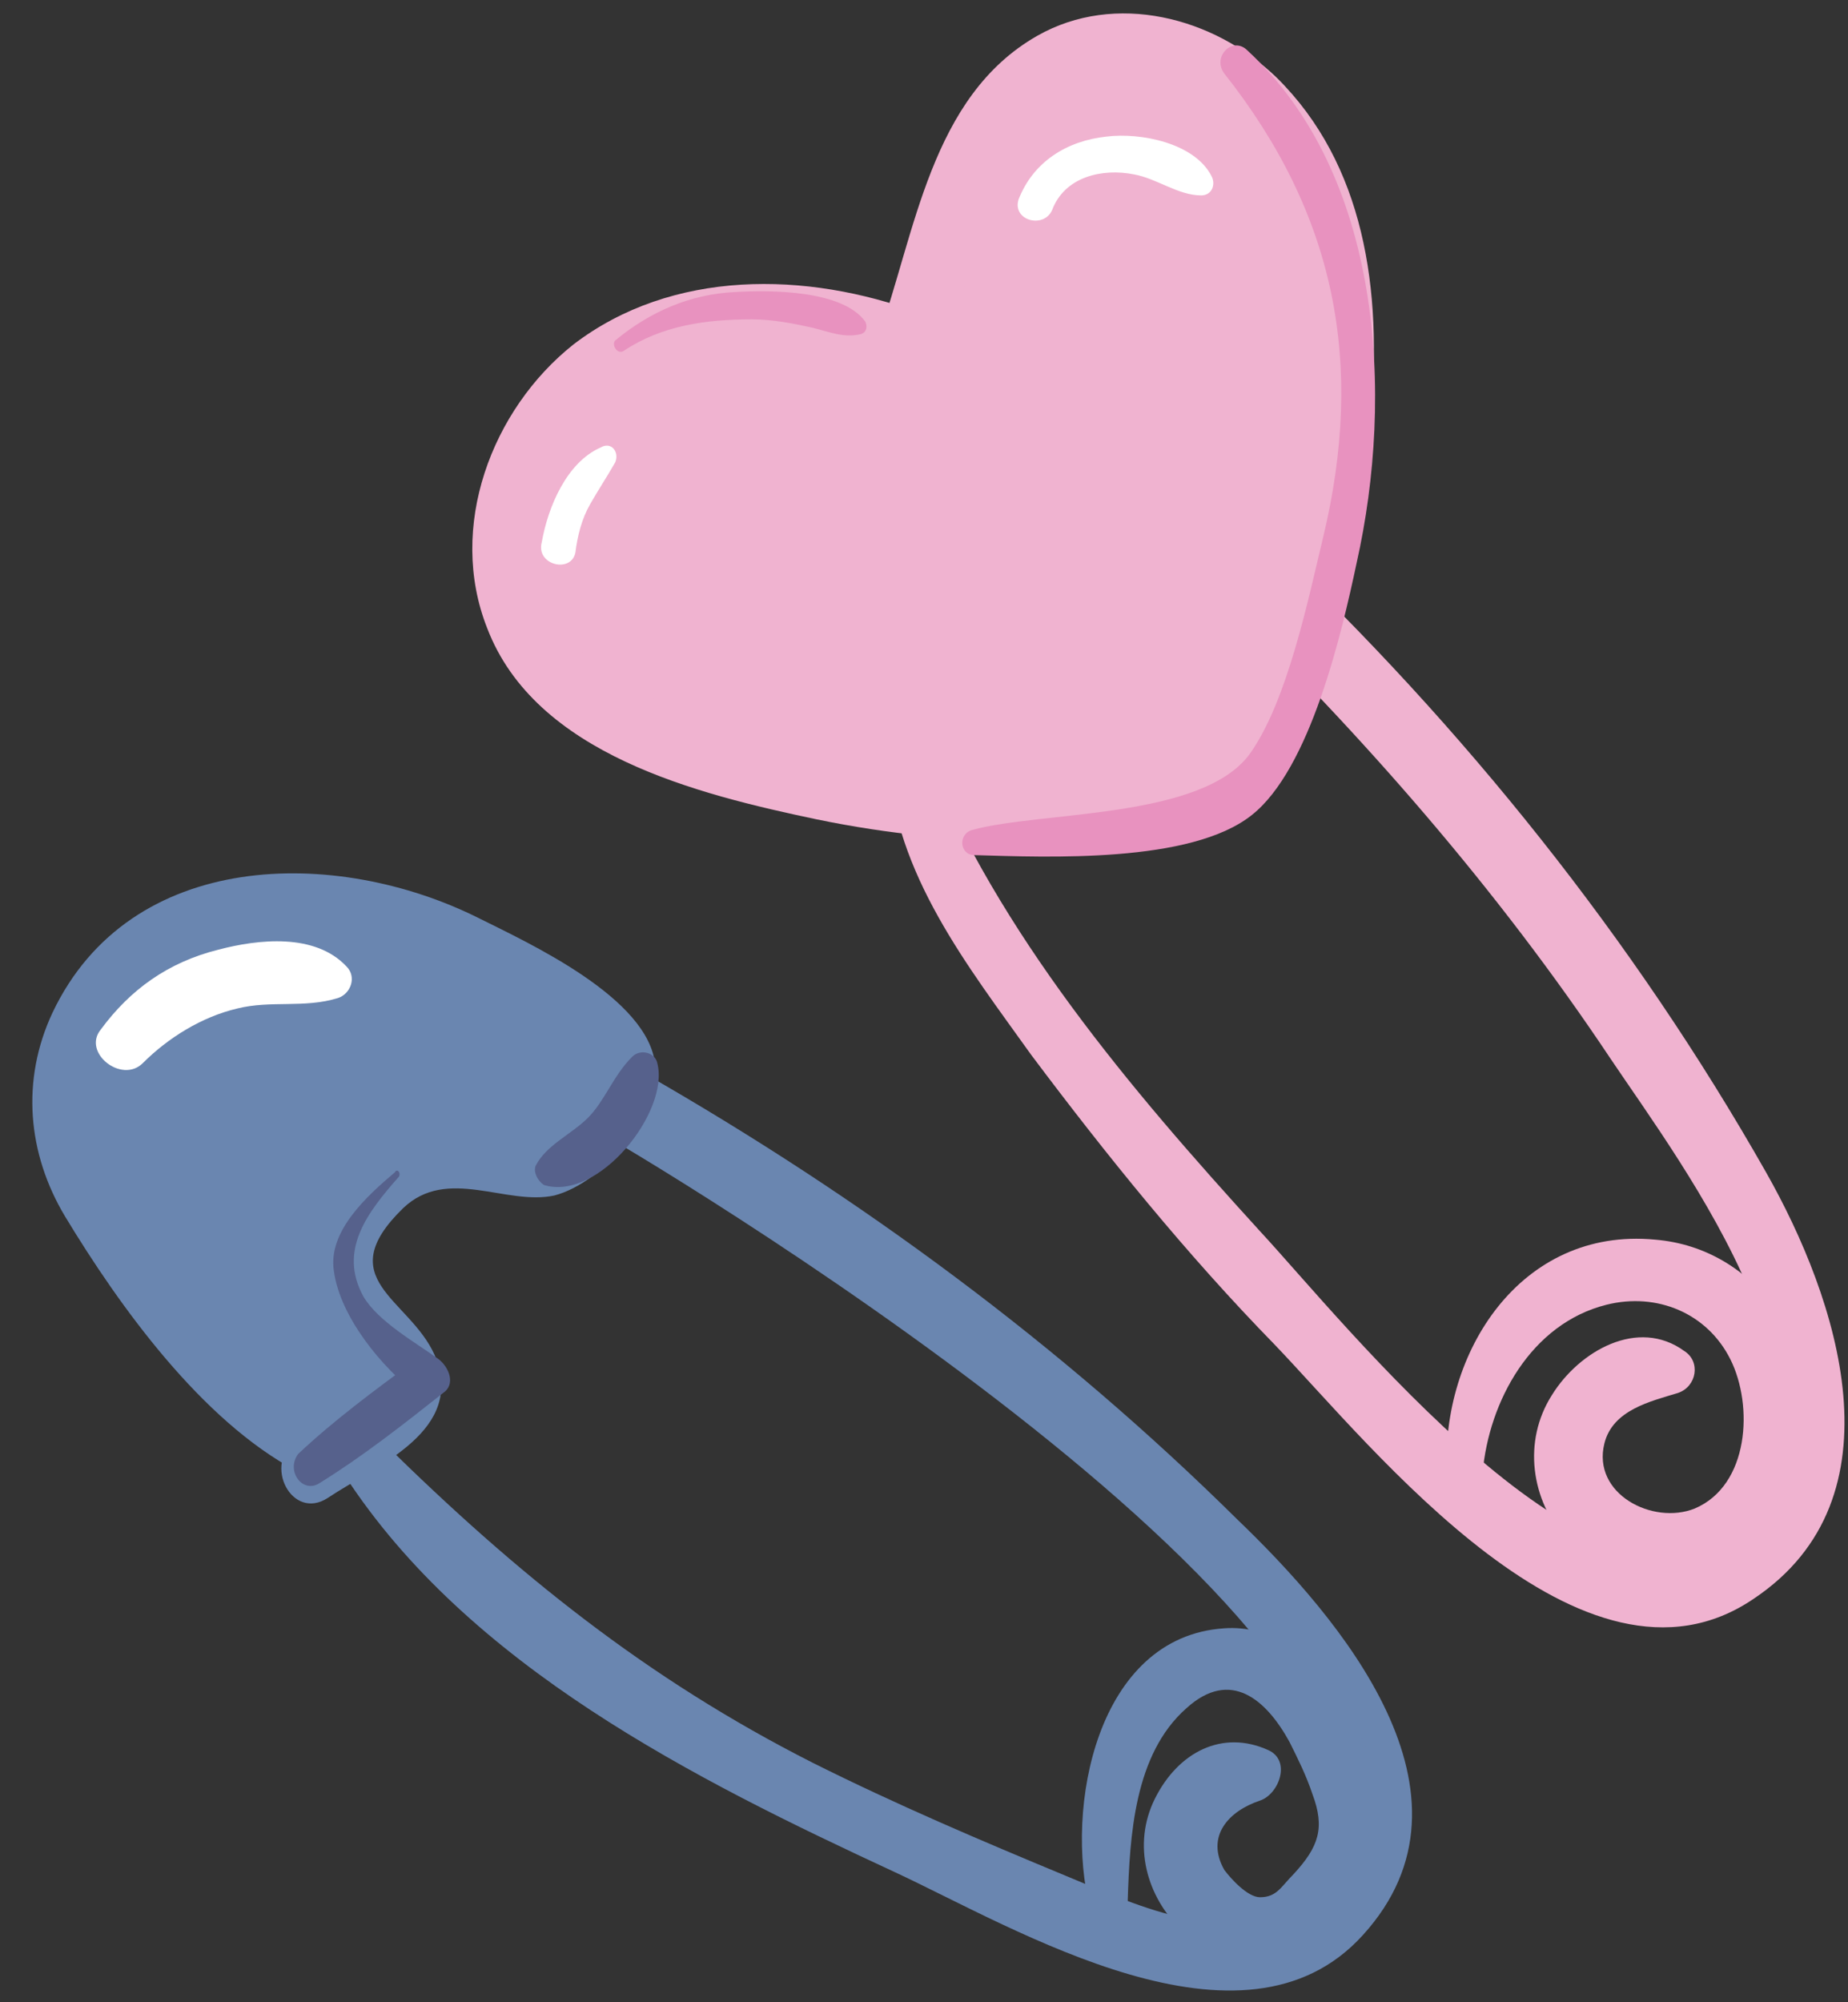 <?xml version="1.0" encoding="utf-8"?>
<!-- Generator: Adobe Illustrator 22.0.1, SVG Export Plug-In . SVG Version: 6.00 Build 0)  -->
<svg version="1.1" id="Capa_1" xmlns="http://www.w3.org/2000/svg" xmlns:xlink="http://www.w3.org/1999/xlink" x="0px" y="0px"
	 viewBox="0 0 88 95.3" style="enable-background:new 0 0 88 95.3;" xml:space="preserve">
<rect x="0" y="0" width="88" height="95.3" fill="#333333" stroke="none"/>
<style type="text/css">
	.st0{fill:#F0B3D0;}
	.st1{fill:#6A86B0;}
	.st2{fill:#FFFFFF;}
	.st3{fill:#56618C;}
	.st4{fill:#E892BF;}
</style>
<g>
	<g>
		<path class="st0" d="M59,37.6c-8.8,1.7-18.1,1-26.5-2.1c-2.5-0.9-5-2-6.6-4.1c-3.2-4.1-1.7-10.7,2.6-13.8
			c4.2-3.1,10.1-3.1,14.9-1.1c1-2.6,1.5-5.3,2.6-7.9s2.8-5,5.5-5.9c3.2-1.1,6.8,0.6,8.9,3.2c2.1,2.7,2.8,6.1,2.9,9.5
			c0.3,7.2-1.6,14.3-4.2,20.9"/>
		<g>
			<path class="st0" d="M59,36.5c-8.8,0.9-17.7,0.6-26.1-2.5c-2.9-1.1-6.2-2.8-7-6.1c-0.6-2.6,0.3-5.6,2-7.6c3.7-4.4,10-4,14.9-2.1
				c0.9,0.3,1.8-0.4,2-1.2C46.4,13.2,47,7,51,4.8c5.5-2.9,9.4,3.7,10.2,8.1c1.3,7.7-1.2,15.8-3.9,22.9c-0.8,2.2,2.6,3.1,3.5,1
				c3.6-9.2,8.3-24.9,0-33.1c-3-2.9-7.7-4.1-11.4-2c-5.1,2.9-5.8,9.4-7.6,14.4c0.7-0.4,1.4-0.8,2-1.2c-5.4-2-11.8-2.1-16.5,1.5
				c-3.9,3.1-6,8.7-4.1,13.5c2.3,6,10,7.9,15.7,9.1c6.8,1.4,13.7,1.4,20.4-0.3C60.5,38.4,60.3,36.4,59,36.5L59,36.5z"/>
		</g>
	</g>
	<g>
		<path class="st0" d="M42.3,36.2c0.3,5.4,3.8,9.8,6.8,14c3.6,4.8,7.4,9.5,11.6,13.8c4.7,4.9,14.7,17.6,22.8,12.1
			c7.2-4.8,4-14.3,0.6-20.3c-6.3-11.1-14.4-21.2-23.7-30c-1.6-1.5-4.1,0.9-2.5,2.4c7,6.8,13.4,14.1,18.8,22.2
			c3.5,5.2,12.1,16.5,5.7,22.4c-6.1,5.6-18.5-10-22.4-14.2c-6.2-6.8-12.4-14.1-15.9-22.7C43.7,34.8,42.2,35.2,42.3,36.2L42.3,36.2z"
			/>
	</g>
	<g>
		<path class="st0" d="M70.6,70.1c0.3-3.4,2.3-7.1,5.9-8c2.4-0.6,4.8,0.4,5.9,2.6c1.1,2.2,0.9,6-1.7,7.1c-2,0.8-4.9-0.7-4.3-3.1
			c0.4-1.6,2.2-2,3.5-2.4c0.9-0.3,1.1-1.5,0.3-2c-2.2-1.6-5,0-6.3,2.1c-1.4,2.2-1,5,0.7,6.9c4.3,4.7,10.9,0.9,11.6-4.6
			c0.5-4.6-2.5-9.3-7.4-9.7c-6.4-0.6-10.2,5.4-9.9,11.1C68.9,71.2,70.5,71.2,70.6,70.1L70.6,70.1z"/>
	</g>
	<g>
		<path class="st1" d="M14.5,69.2c-1.8-0.9-3.1-2.6-4.3-4.2c-1.4-1.8-2.7-3.6-4.1-5.4c-1.2-1.6-2.4-3.2-2.9-5.1
			c-1-3.7,1.1-7.8,4.4-9.7c3.3-2,7.4-2.1,11.1-1.1c3.7,1.1,6.9,3.2,9.9,5.6c0.4,0.3,0.8,0.7,0.9,1.2c0.1,0.6-0.2,1.2-0.5,1.7
			c-0.9,1.5-2.3,3.2-4,2.9c-0.6-0.1-1.2-0.5-1.8-0.6c-0.8-0.2-1.7,0.1-2.5,0.4c-2.3,0.8-5.1,2.1-5.3,4.6c-0.1,1.9,1.4,3.5,2.9,4.8
			c0.6,0.6,1.4,1.4,1,2.2c-0.2,0.3-0.5,0.6-0.8,0.8c-1.3,0.9-2.5,1.7-3.8,2.6"/>
		<g>
			<path class="st1" d="M15,68.5c-3.4-2.6-6.1-7.1-8.5-10.7c-2.6-4.1-2.6-8.8,1.8-11.6c3.3-2.1,7.7-1.7,11.2-0.4
				c1.6,0.6,10.2,4.6,6.9,6.9c-1.8,1.3-1.8,0-3.2,0.1c-1.5,0.1-2.6,0.3-4.1,0.9c-1.9,0.8-3.9,1.8-4.8,3.8c-0.8,1.6-0.6,3.4,0.2,5
				c0.4,0.8,1.4,1.4,1.8,2.2c1.1,0.5,1.2,1.2,0.3,2c-0.8,0.6-1.7,1.2-2.5,1.8c-1.6,1.2-0.2,3.9,1.5,2.8c2.4-1.6,6.6-3.2,5.1-6.8
				c-1.2-2.7-5-3.6-1.5-7c2.1-2,4.9-0.1,7.2-0.6c2.3-0.6,5.1-3.8,4.8-6.2c-0.3-3.2-6-5.8-8.4-7C16,40.3,6.2,40.4,2.5,48.2
				c-1.5,3.2-1.2,6.7,0.6,9.7c2.6,4.3,6.5,9.7,11,12.1C15.1,70.5,15.8,69.1,15,68.5L15,68.5z"/>
		</g>
	</g>
	<g>
		<path class="st1" d="M16.4,70.2c5.9,9.1,16.7,14.5,26.2,18.9c5.8,2.7,16.6,9.3,22.3,3c6.1-6.7-1.1-15.1-6-19.8
			C50.5,64,41,57,30.7,51.1c-1.9-1.1-3.7,1.9-1.8,3c6.5,3.8,43.2,26.6,33.1,36c-3.1,2.9-7.8,0.6-11.2-0.8c-4.1-1.7-8.1-3.4-12.1-5.4
			c-7.9-4-14.1-9-20.4-15.2C17.4,67.8,15.6,69,16.4,70.2L16.4,70.2z"/>
	</g>
	<g>
		<path class="st1" d="M53.7,90.5c0.1-3.1,0.3-7,2.8-9.2c2.1-1.9,3.8-0.4,4.9,1.6c0.4,0.8,0.8,1.6,1.1,2.5c0.6,1.6,0.3,2.5-0.9,3.8
			c-0.6,0.6-0.8,1.1-1.6,1.1c-0.6,0-1.4-0.9-1.7-1.3c-0.9-1.6,0.2-2.8,1.7-3.3c0.9-0.3,1.5-1.9,0.4-2.4c-2.2-1-4.3,0.1-5.4,2.3
			c-1.1,2.2-0.4,4.7,1.3,6.3c1.8,1.7,4.5,2.7,6.5,0.9c2-1.8,3.9-4.1,3.2-6.9c-0.9-3.4-3.4-8.7-7.7-8.4c-6.1,0.4-7.6,8.6-6.4,13.3
			C52.2,91.7,53.7,91.5,53.7,90.5L53.7,90.5z"/>
	</g>
	<g>
		<path class="st2" d="M50.1,10c0.6-1.6,2.4-2,3.9-1.7c1.1,0.2,2.1,1,3.2,1c0.5,0,0.7-0.5,0.5-0.9c-0.8-1.6-3.4-2.1-5-1.9
			c-1.9,0.2-3.5,1.2-4.2,3C48.2,10.5,49.7,10.9,50.1,10L50.1,10z"/>
	</g>
	<g>
		<path class="st2" d="M6.8,50.6c1.2-1.2,2.8-2.2,4.5-2.6c1.6-0.4,3.2,0,4.8-0.5c0.6-0.2,0.9-1,0.4-1.5c-1.5-1.6-4.2-1.3-6.1-0.8
			C8,45.8,6.2,47.1,4.8,49C3.9,50.1,5.8,51.6,6.8,50.6L6.8,50.6z"/>
	</g>
	<g>
		<path class="st2" d="M27.4,26.3c0.1-0.8,0.3-1.6,0.7-2.3c0.4-0.7,0.8-1.3,1.2-2c0.2-0.5-0.2-1-0.7-0.7c-1.6,0.7-2.5,2.8-2.8,4.5
			C25.5,26.9,27.2,27.3,27.4,26.3L27.4,26.3z"/>
	</g>
	<g>
		<path class="st3" d="M15.2,70.6c2.1-1.3,4-2.8,5.9-4.3c0.6-0.4,0.3-1.2-0.2-1.6c-1.1-0.8-2.9-1.8-3.6-3c-1.2-2.2,0.2-4,1.7-5.7
			c0.1-0.2-0.1-0.4-0.2-0.2c-1.3,1.1-3.2,2.8-2.9,4.7c0.3,2.2,2.3,4.6,4,5.9c-0.1-0.5-0.1-1-0.2-1.6c-1.9,1.4-3.8,2.8-5.5,4.4
			C13.6,70,14.4,71.1,15.2,70.6L15.2,70.6z"/>
	</g>
	<g>
		<path class="st3" d="M25.9,56.4c2.6,0.8,6-3.5,5.4-5.8c-0.1-0.5-0.8-0.7-1.2-0.3c-0.9,0.9-1.3,2.1-2.1,2.9c-0.8,0.8-2,1.3-2.5,2.3
			C25.4,55.8,25.6,56.2,25.9,56.4L25.9,56.4z"/>
	</g>
	<g>
		<path class="st4" d="M46.4,40.7c3.5,0.1,10.3,0.4,13.2-1.9c2.8-2.2,4.3-8.7,5-12c1.8-8,1.2-18.5-5.2-24.4
			c-0.7-0.7-1.7,0.3-1.1,1.1c5.3,6.7,6.7,13.8,4.7,22.1c-0.7,2.9-1.7,7.8-3.5,10.3c-2.3,3.1-9.9,2.7-13.2,3.6
			C45.6,39.7,45.7,40.7,46.4,40.7L46.4,40.7z"/>
	</g>
	<g>
		<path class="st4" d="M29.7,16.7c1.8-1.2,3.9-1.5,6.1-1.5c1,0,2,0.2,2.9,0.4c0.8,0.2,1.5,0.5,2.3,0.3c0.3-0.1,0.3-0.4,0.2-0.6
			c-1.1-1.5-4.5-1.5-6.2-1.4c-2.1,0.1-4,0.9-5.7,2.3C29.1,16.4,29.4,16.9,29.7,16.7L29.7,16.7z"/>
	</g>
</g>
</svg>
